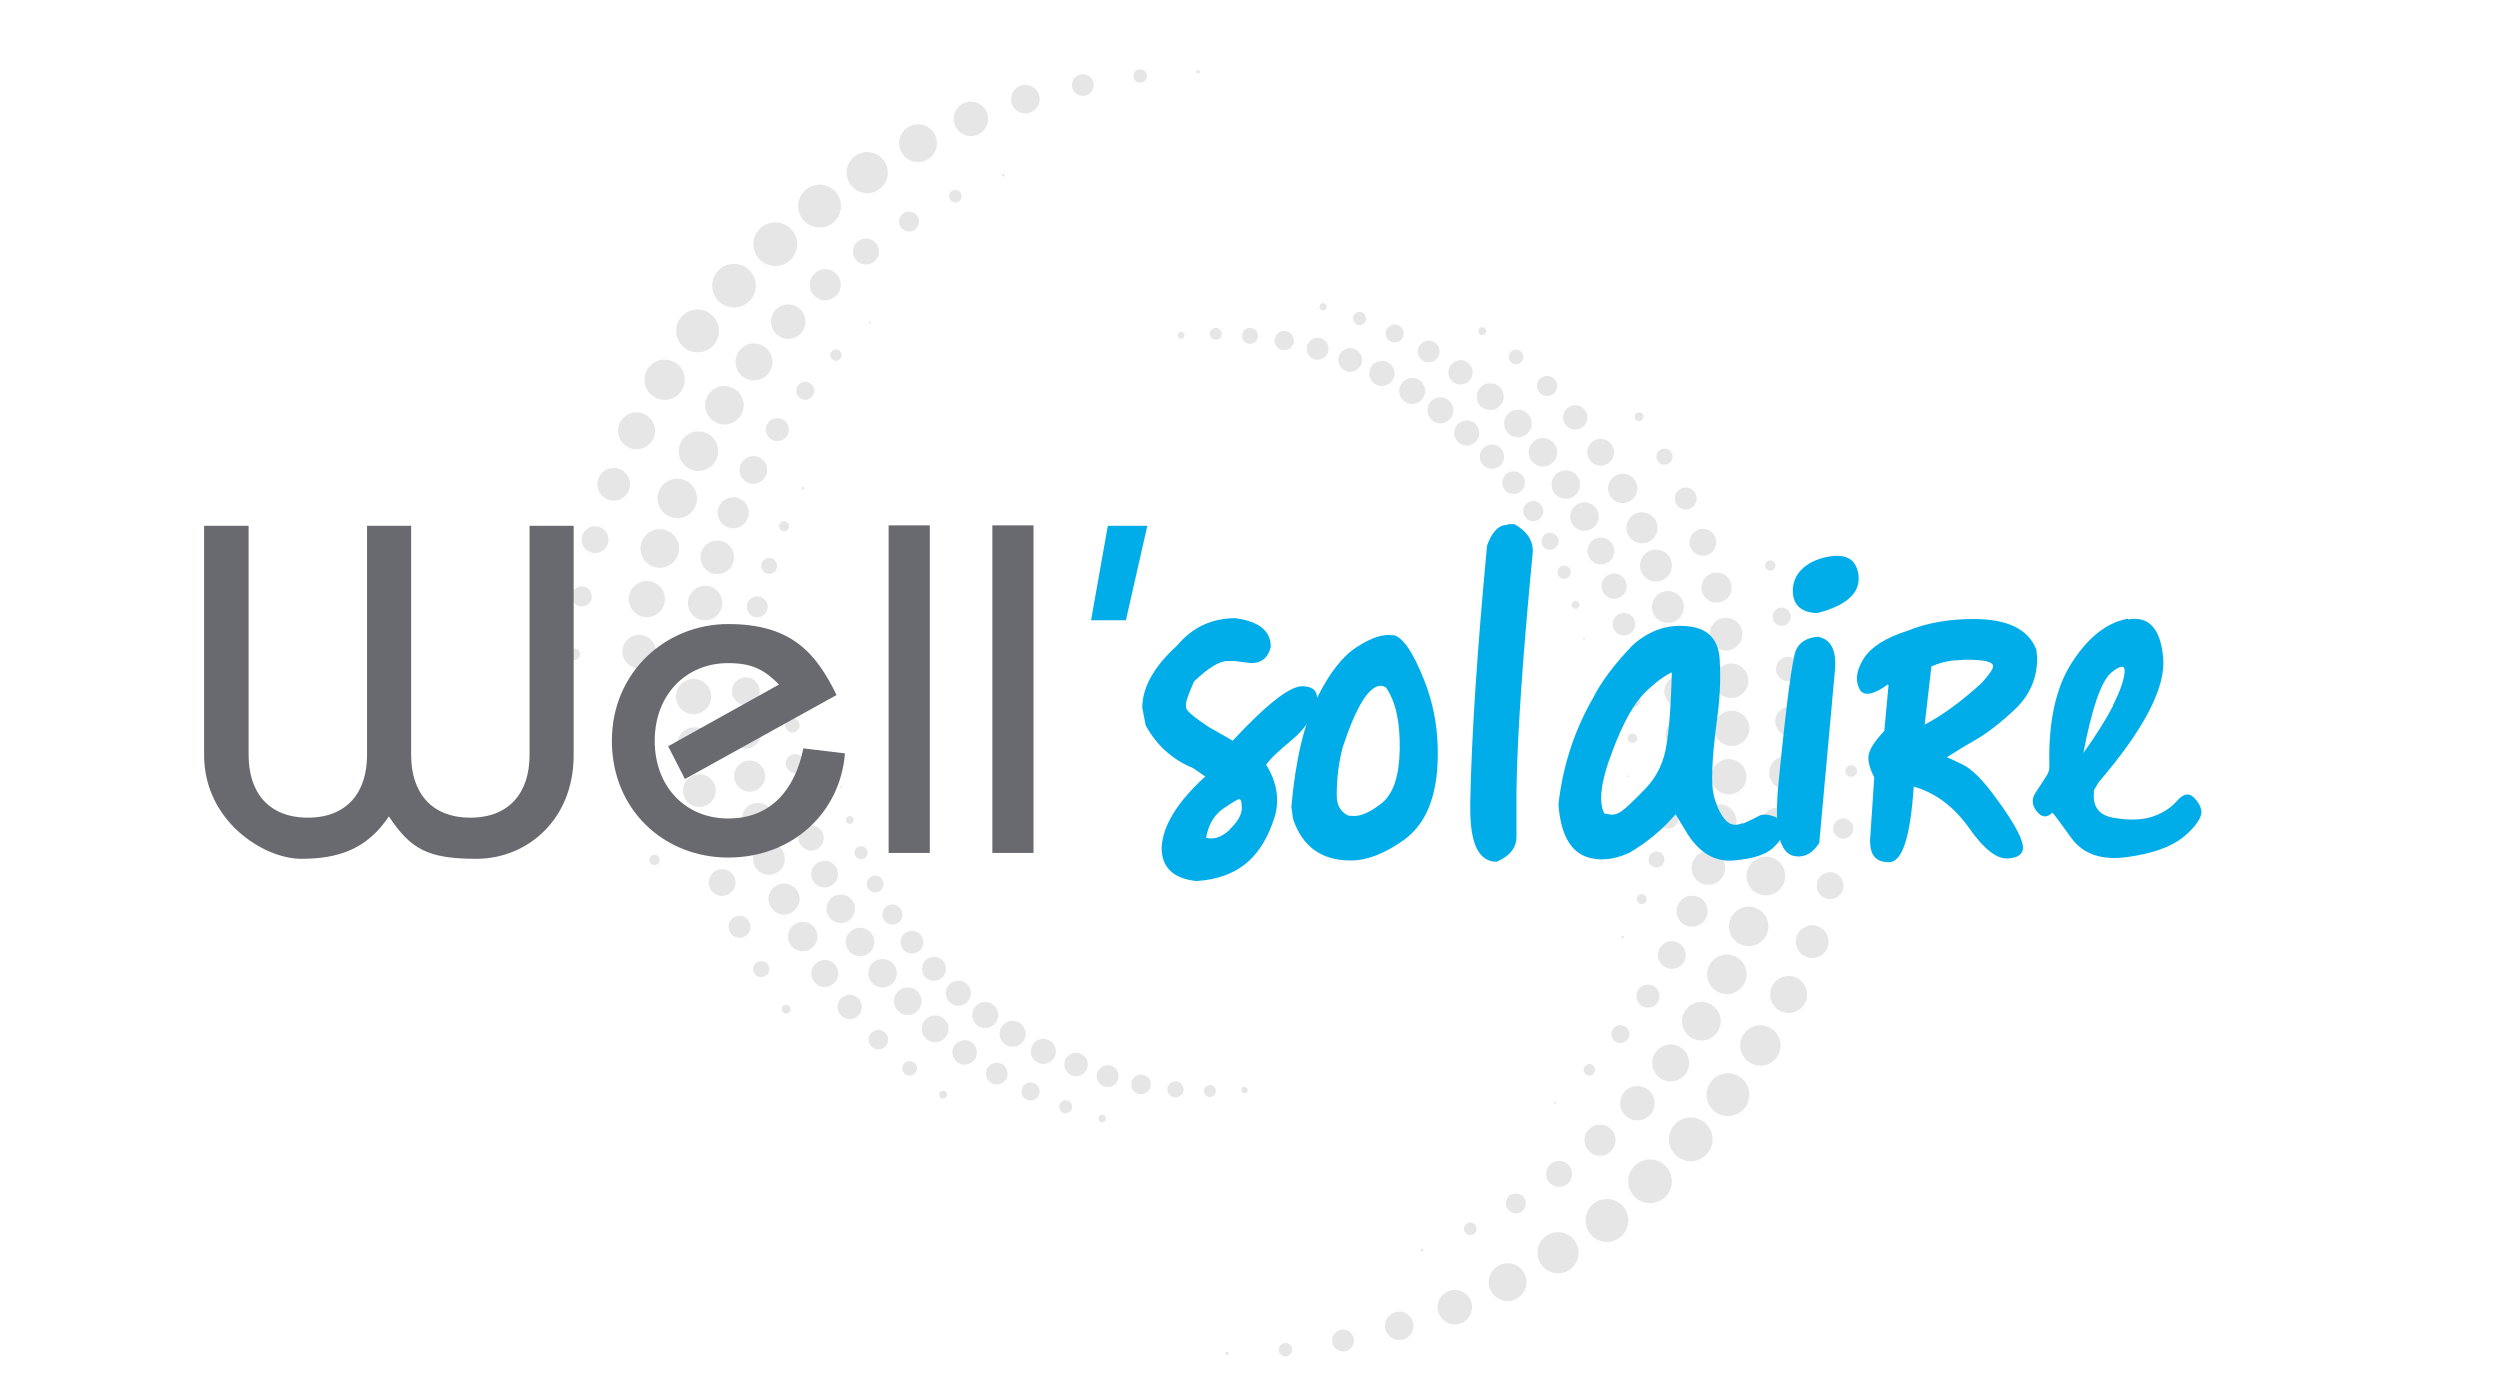 <?xml version="1.0" encoding="UTF-8"?>
<svg id="Calque_1" data-name="Calque 1" xmlns="http://www.w3.org/2000/svg" version="1.1" viewBox="0 0 595.3 331.9">
  <defs>
    <style>
      .cls-1 {
        fill: #00ade9;
      }

      .cls-1, .cls-2, .cls-3 {
        stroke-width: 0px;
      }

      .cls-2 {
        fill: #696a6f;
      }

      .cls-3 {
        fill: #000;
      }

      .cls-4 {
        opacity: .1;
      }
    </style>
  </defs>
  <g class="cls-4">
    <g>
      <g>
        <g>
          <path class="cls-3" d="M304.4,258.4"/>
          <path class="cls-3" d="M297.1,259.4c0,.4-.2.9-.6.9-.4,0-.9-.2-.9-.6,0-.4.2-.9.6-.9s.9.2.9.6Z"/>
          <path class="cls-3" d="M289.5,259.6c.1.8-.4,1.5-1.2,1.6-.8.1-1.5-.4-1.6-1.2-.1-.8.4-1.5,1.2-1.6.8-.1,1.5.4,1.6,1.2Z"/>
          <path class="cls-3" d="M281.8,259.1c.2,1-.5,2-1.6,2.2-1,.2-2-.5-2.2-1.6-.2-1,.5-2,1.6-2.2,1-.2,2,.5,2.2,1.6Z"/>
          <path class="cls-3" d="M274,257.8c.2,1.3-.6,2.5-1.9,2.7-1.3.2-2.5-.6-2.7-1.9-.2-1.3.6-2.5,1.9-2.7,1.3-.2,2.5.6,2.7,1.9Z"/>
          <path class="cls-3" d="M266.3,255.8c.3,1.4-.7,2.8-2.1,3-1.4.3-2.8-.7-3-2.1-.3-1.4.7-2.8,2.1-3,1.4-.3,2.8.7,3,2.1Z"/>
          <circle class="cls-3" cx="256" cy="253.7" r="2.8" transform="translate(-40.3 48.6) rotate(-10.1)"/>
          <path class="cls-3" d="M251.4,249.8c.3,1.6-.8,3.2-2.4,3.5-1.6.3-3.2-.8-3.5-2.4-.3-1.6.8-3.2,2.4-3.5,1.6-.3,3.2.8,3.5,2.4Z"/>
          <circle class="cls-3" cx="241.3" cy="246.3" r="3.1" transform="translate(-24.5 466) rotate(-85.2)"/>
          <circle class="cls-3" cx="234.6" cy="241.7" r="3.1"/>
          <circle class="cls-3" cx="228.2" cy="236.5" r="3"/>
          <path class="cls-3" d="M225.2,230.2c.3,1.6-.8,3.1-2.3,3.3-1.6.3-3.1-.8-3.3-2.3-.3-1.6.8-3.1,2.3-3.3,1.6-.3,3.1.8,3.3,2.3Z"/>
          <path class="cls-3" d="M219.8,223.9c.3,1.5-.7,2.9-2.2,3.1-1.5.3-2.9-.7-3.1-2.2-.3-1.5.7-2.9,2.2-3.1,1.5-.3,2.9.7,3.1,2.2Z"/>
          <circle class="cls-3" cx="212.4" cy="217.7" r="2.4" transform="translate(-42.6 383.4) rotate(-78.7)"/>
          <circle class="cls-3" cx="208.4" cy="210.5" r="2"/>
          <path class="cls-3" d="M206.6,202.8c.1.8-.4,1.7-1.3,1.8-.8.1-1.7-.4-1.8-1.3-.1-.8.4-1.7,1.3-1.8.8-.1,1.7.4,1.8,1.3Z"/>
          <path class="cls-3" d="M203.3,195.1c0,.5-.3,1-.8,1.1-.5,0-1-.3-1.1-.8,0-.5.3-1,.8-1.1.5,0,1,.3,1.1.8Z"/>
          <path class="cls-3" d="M200.6,187.3c0,.1,0,.2-.2.3-.1,0-.2,0-.3-.2,0-.1,0-.2.2-.3.1,0,.2,0,.3.2Z"/>
        </g>
        <g>
          <path class="cls-3" d="M273.1,80.9"/>
          <circle class="cls-3" cx="281.2" cy="79.9" r=".8" transform="translate(180 354.1) rotate(-85.6)"/>
          <path class="cls-3" d="M290.9,79.3c.1.8-.4,1.5-1.2,1.6-.8.1-1.5-.4-1.6-1.2-.1-.8.4-1.5,1.2-1.6.8-.1,1.5.4,1.6,1.2Z"/>
          <circle class="cls-3" cx="297.6" cy="80" r="1.9" transform="translate(-7.4 36.3) rotate(-6.9)"/>
          <circle class="cls-3" cx="305.8" cy="81.1" r="2.3"/>
          <path class="cls-3" d="M316.3,82.6c.3,1.4-.7,2.8-2.1,3-1.4.3-2.8-.7-3-2.1s.7-2.8,2.1-3c1.4-.3,2.8.7,3,2.1Z"/>
          <path class="cls-3" d="M324.3,85.2c.3,1.5-.8,3-2.3,3.3s-3-.8-3.3-2.3c-.3-1.5.8-3,2.3-3.3s3,.8,3.3,2.3Z"/>
          <circle class="cls-3" cx="329" cy="89" r="3" transform="translate(-3.9 16.1) rotate(-2.8)"/>
          <circle class="cls-3" cx="336.2" cy="93" r="3.1" transform="translate(178.1 404) rotate(-78.5)"/>
          <circle class="cls-3" cx="343" cy="97.7" r="3.1"/>
          <circle class="cls-3" cx="349.3" cy="102.9" r="3" transform="translate(-3.9 14.3) rotate(-2.3)"/>
          <circle class="cls-3" cx="355.1" cy="108.7" r="2.9" transform="translate(194.1 443.3) rotate(-81.3)"/>
          <circle class="cls-3" cx="360.4" cy="115" r="2.7" transform="translate(59.5 344.2) rotate(-55)"/>
          <circle class="cls-3" cx="365.1" cy="121.7" r="2.4"/>
          <path class="cls-3" d="M371.1,128.5c.2,1.1-.5,2.2-1.6,2.4-1.1.2-2.2-.5-2.4-1.6s.5-2.2,1.6-2.4,2.2.5,2.4,1.6Z"/>
          <path class="cls-3" d="M374,136c.1.8-.4,1.7-1.3,1.8-.8.1-1.7-.4-1.8-1.3-.1-.8.4-1.7,1.3-1.8.8-.1,1.7.4,1.8,1.3Z"/>
          <path class="cls-3" d="M376.1,143.9c0,.5-.3,1-.8,1.1-.5,0-1-.3-1.1-.8,0-.5.3-1,.8-1.1s1,.3,1.1.8Z"/>
          <path class="cls-3" d="M377.4,152c0,.1,0,.2-.2.3-.1,0-.2,0-.3-.2,0-.1,0-.2.2-.3.1,0,.2,0,.3.2Z"/>
        </g>
      </g>
      <g>
        <g>
          <path class="cls-3" d="M271.4,268.3"/>
          <path class="cls-3" d="M263.3,266.5c0,.5-.5.8-1,.7-.5,0-.8-.5-.7-1,0-.5.5-.8,1-.7.5,0,.8.5.7,1Z"/>
          <path class="cls-3" d="M255.3,263.8c-.2.9-1,1.4-1.8,1.3-.9-.2-1.4-1-1.3-1.8.2-.9,1-1.4,1.8-1.3.9.2,1.4,1,1.3,1.8Z"/>
          <path class="cls-3" d="M247.5,260.3c-.2,1.2-1.3,1.9-2.5,1.7-1.2-.2-1.9-1.3-1.7-2.5.2-1.2,1.3-1.9,2.5-1.7,1.2.2,1.9,1.3,1.7,2.5Z"/>
          <path class="cls-3" d="M239.9,256.1c-.2,1.4-1.6,2.3-3,2.1-1.4-.2-2.3-1.6-2.1-3s1.6-2.3,3-2.1,2.3,1.6,2.1,3Z"/>
          <path class="cls-3" d="M232.6,251.1c-.3,1.6-1.8,2.6-3.4,2.4-1.6-.3-2.6-1.8-2.4-3.4.3-1.6,1.8-2.6,3.4-2.4,1.6.3,2.6,1.8,2.4,3.4Z"/>
          <circle class="cls-3" cx="222.6" cy="244.9" r="3.2" transform="translate(-40.7 445.4) rotate(-85)"/>
          <circle class="cls-3" cx="216.1" cy="238.6" r="3.3" transform="translate(-103.8 202.9) rotate(-41.5)"/>
          <path class="cls-3" d="M213.5,232.3c-.3,1.9-2.1,3.1-3.9,2.8-1.9-.3-3.1-2.1-2.8-3.9.3-1.9,2.1-3.1,3.9-2.8,1.9.3,3.1,2.1,2.8,3.9Z"/>
          <circle class="cls-3" cx="204.8" cy="224.3" r="3.4"/>
          <circle class="cls-3" cx="200.2" cy="216.4" r="3.4"/>
          <path class="cls-3" d="M199.5,208.7c-.3,1.7-2,2.9-3.7,2.6-1.7-.3-2.9-2-2.6-3.7.3-1.7,2-2.9,3.7-2.6,1.7.3,2.9,2,2.6,3.7Z"/>
          <path class="cls-3" d="M196.1,200.1c-.3,1.6-1.8,2.7-3.5,2.4-1.6-.3-2.7-1.8-2.4-3.5.3-1.6,1.8-2.7,3.5-2.4,1.6.3,2.7,1.8,2.4,3.5Z"/>
          <circle class="cls-3" cx="190.8" cy="190.8" r="2.7" transform="translate(-50.7 311.1) rotate(-71.5)"/>
          <path class="cls-3" d="M191.5,182.2c-.2,1.2-1.4,2-2.6,1.8-1.2-.2-2-1.4-1.8-2.6.2-1.2,1.4-2,2.6-1.8,1.2.2,2,1.4,1.8,2.6Z"/>
          <path class="cls-3" d="M190.4,173c-.2.9-1.1,1.6-2,1.4-.9-.2-1.6-1.1-1.4-2,.2-.9,1.1-1.6,2-1.4.9.2,1.6,1.1,1.4,2Z"/>
          <path class="cls-3" d="M189.9,163.8c-.1.6-.7,1-1.3.9-.6-.1-1-.7-.9-1.3.1-.6.7-1,1.3-.9.6.1,1,.7.9,1.3Z"/>
          <path class="cls-3" d="M190,154.5c0,.1-.2.2-.3.2-.1,0-.2-.2-.2-.3s.2-.2.3-.2c.1,0,.2.2.2.3Z"/>
        </g>
        <g>
          <path class="cls-3" d="M306.2,71.1"/>
          <path class="cls-3" d="M315.9,73.2c0,.5-.5.8-1,.7-.5,0-.8-.5-.7-1s.5-.8,1-.7.8.5.7,1Z"/>
          <path class="cls-3" d="M325.3,76.1c-.2.9-1,1.4-1.8,1.3s-1.4-1-1.3-1.8c.2-.9,1-1.4,1.8-1.3.9.2,1.4,1,1.3,1.8Z"/>
          <path class="cls-3" d="M334.2,79.8c-.2,1.2-1.3,1.9-2.5,1.7-1.2-.2-1.9-1.3-1.7-2.5.2-1.2,1.3-1.9,2.5-1.7,1.2.2,1.9,1.3,1.7,2.5Z"/>
          <circle class="cls-3" cx="340.2" cy="83.7" r="2.6"/>
          <circle class="cls-3" cx="347.8" cy="88.7" r="2.9" transform="translate(12 215.5) rotate(-35)"/>
          <path class="cls-3" d="M358,95c-.3,1.7-1.9,2.9-3.7,2.6s-2.9-1.9-2.6-3.7,1.9-2.9,3.7-2.6,2.9,1.9,2.6,3.7Z"/>
          <path class="cls-3" d="M364.7,101.4c-.3,1.8-2,3-3.8,2.7-1.8-.3-3-2-2.7-3.8.3-1.8,2-3,3.8-2.7,1.8.3,3,2,2.7,3.8Z"/>
          <circle class="cls-3" cx="367.4" cy="107.7" r="3.4"/>
          <circle class="cls-3" cx="372.7" cy="115.1" r="3.4" transform="translate(11.8 263) rotate(-39.4)"/>
          <circle class="cls-3" cx="377.3" cy="123" r="3.4" transform="translate(193.1 474.5) rotate(-80.4)"/>
          <circle class="cls-3" cx="381.2" cy="131.2" r="3.2"/>
          <circle class="cls-3" cx="384.4" cy="139.8" r="3" transform="translate(-18.7 209.3) rotate(-29.8)"/>
          <circle class="cls-3" cx="386.7" cy="148.6" r="2.7" transform="translate(-15.3 248.7) rotate(-35)"/>
          <path class="cls-3" d="M390.4,158c-.2,1.2-1.4,2-2.6,1.8-1.2-.2-2-1.4-1.8-2.6.2-1.2,1.4-2,2.6-1.8,1.2.2,2,1.4,1.8,2.6Z"/>
          <path class="cls-3" d="M390.6,167c-.2.9-1.1,1.6-2,1.4-.9-.2-1.6-1.1-1.4-2,.2-.9,1.1-1.6,2-1.4.9.2,1.6,1.1,1.4,2Z"/>
          <path class="cls-3" d="M389.8,176c-.1.6-.7,1-1.3.9-.6-.1-1-.7-.9-1.3.1-.6.7-1,1.3-.9.6.1,1,.7.9,1.3Z"/>
          <path class="cls-3" d="M388,184.9c0,.1-.2.2-.3.2-.1,0-.2-.2-.2-.3,0-.1.2-.2.3-.2.1,0,.2.2.2.3Z"/>
        </g>
      </g>
      <g>
        <g>
          <path class="cls-3" d="M233.1,266"/>
          <path class="cls-3" d="M225.4,261.1c-.3.5-.9.6-1.3.4s-.6-.9-.4-1.3.9-.6,1.3-.4c.5.3.6.9.4,1.3Z"/>
          <path class="cls-3" d="M218.1,255.3c-.5.8-1.6,1.1-2.4.6-.8-.5-1.1-1.6-.6-2.4.5-.8,1.6-1.1,2.4-.6.8.5,1.1,1.6.6,2.4Z"/>
          <path class="cls-3" d="M211.2,248.7c-.7,1.1-2.1,1.5-3.2.9-1.1-.7-1.5-2.1-.9-3.2.7-1.1,2.1-1.5,3.2-.9,1.1.7,1.5,2.1.9,3.2Z"/>
          <circle class="cls-3" cx="202.4" cy="239.9" r="2.9" transform="translate(-89.2 356.1) rotate(-71.6)"/>
          <path class="cls-3" d="M199.2,233.4c-.9,1.5-2.9,2.1-4.4,1.2-1.5-.9-2.1-2.9-1.2-4.4.9-1.5,2.9-2.1,4.4-1.2,1.5.9,2.1,2.9,1.2,4.4Z"/>
          <circle class="cls-3" cx="191.1" cy="223.1" r="3.5" transform="translate(-94.4 292) rotate(-63)"/>
          <circle class="cls-3" cx="186.7" cy="214" r="3.7" transform="translate(-34 392.8) rotate(-87.9)"/>
          <path class="cls-3" d="M186.4,206.4c-1,1.8-3.4,2.4-5.2,1.4-1.8-1-2.4-3.4-1.4-5.2,1-1.8,3.4-2.4,5.2-1.4,1.8,1,2.4,3.4,1.4,5.2Z"/>
          <circle class="cls-3" cx="180.4" cy="194.8" r="3.8" transform="translate(-74.6 268.6) rotate(-63.3)"/>
          <circle class="cls-3" cx="178.5" cy="184.8" r="3.7"/>
          <path class="cls-3" d="M180.7,176.5c-1,1.7-3.2,2.3-4.9,1.3-1.7-1-2.3-3.2-1.3-4.9,1-1.7,3.2-2.3,4.9-1.3,1.7,1,2.3,3.2,1.3,4.9Z"/>
          <circle class="cls-3" cx="177.6" cy="164.6" r="3.3"/>
          <path class="cls-3" d="M181.1,156c-.8,1.4-2.6,1.9-4.1,1.1-1.4-.8-1.9-2.6-1.1-4.1s2.6-1.9,4.1-1.1c1.4.8,1.9,2.6,1.1,4.1Z"/>
          <circle class="cls-3" cx="180.3" cy="144.5" r="2.5"/>
          <path class="cls-3" d="M184.8,135.7c-.5.9-1.7,1.2-2.6.7-.9-.5-1.2-1.7-.7-2.6.5-.9,1.7-1.2,2.6-.7.9.5,1.2,1.7.7,2.6Z"/>
          <path class="cls-3" d="M187.7,125.9c-.3.6-1.1.8-1.6.4-.6-.3-.8-1.1-.4-1.6.3-.6,1.1-.8,1.6-.4.6.3.8,1.1.4,1.6Z"/>
          <path class="cls-3" d="M191.4,116.4c0,.1-.2.2-.4.1-.1,0-.2-.2-.1-.4s.2-.2.4-.1.2.2.1.4Z"/>
        </g>
        <g>
          <path class="cls-3" d="M344.4,73.3"/>
          <path class="cls-3" d="M353.8,79.3c-.3.5-.9.6-1.3.4-.5-.3-.6-.9-.4-1.3.3-.5.9-.6,1.3-.4.5.3.6.9.4,1.3Z"/>
          <path class="cls-3" d="M362.5,85.9c-.5.8-1.6,1.1-2.4.6-.8-.5-1.1-1.6-.6-2.4s1.6-1.1,2.4-.6c.8.5,1.1,1.6.6,2.4Z"/>
          <circle class="cls-3" cx="368.4" cy="91.9" r="2.4"/>
          <circle class="cls-3" cx="375.1" cy="99.4" r="2.9"/>
          <circle class="cls-3" cx="381.1" cy="107.6" r="3.2" transform="translate(31.3 293.2) rotate(-43.7)"/>
          <circle class="cls-3" cx="386.4" cy="116.3" r="3.5"/>
          <circle class="cls-3" cx="390.8" cy="125.4" r="3.7" transform="translate(33.1 326.6) rotate(-47.1)"/>
          <circle class="cls-3" cx="394.4" cy="134.8" r="3.8" transform="translate(42.9 358.8) rotate(-51.4)"/>
          <circle class="cls-3" cx="397.2" cy="144.6" r="3.8" transform="translate(116.5 460.6) rotate(-68.4)"/>
          <circle class="cls-3" cx="399" cy="154.6" r="3.7"/>
          <circle class="cls-3" cx="399.9" cy="164.6" r="3.6"/>
          <circle class="cls-3" cx="399.9" cy="174.8" r="3.3"/>
          <circle class="cls-3" cx="399" cy="184.9" r="3"/>
          <circle class="cls-3" cx="397.2" cy="194.8" r="2.5"/>
          <path class="cls-3" d="M396.1,205.6c-.5.9-1.7,1.2-2.6.7-.9-.5-1.2-1.7-.7-2.6.5-.9,1.7-1.2,2.6-.7.9.5,1.2,1.7.7,2.6Z"/>
          <path class="cls-3" d="M391.9,214.7c-.3.6-1.1.8-1.6.4s-.8-1.1-.4-1.6c.3-.6,1.1-.8,1.6-.4.6.3.8,1.1.4,1.6Z"/>
          <path class="cls-3" d="M386.6,223.3c0,.1-.2.2-.4.1-.1,0-.2-.2-.1-.4,0-.1.2-.2.4-.1.1,0,.2.2.1.4Z"/>
        </g>
      </g>
      <g>
        <g>
          <path class="cls-3" d="M194.1,249.2"/>
          <path class="cls-3" d="M187.9,241.1c-.5.4-1.2.3-1.5-.1-.4-.5-.3-1.2.1-1.5.5-.4,1.2-.3,1.5.1s.3,1.2-.1,1.5Z"/>
          <path class="cls-3" d="M182.5,232.2c-.8.7-2.1.6-2.7-.2-.7-.8-.6-2.1.2-2.7s2.1-.6,2.7.2c.7.8.6,2.1-.2,2.7Z"/>
          <path class="cls-3" d="M177.8,222.7c-1.1.9-2.8.8-3.7-.3-.9-1.1-.8-2.8.3-3.7,1.1-.9,2.8-.8,3.7.3.9,1.1.8,2.8-.3,3.7Z"/>
          <path class="cls-3" d="M174,212.6c-1.3,1.1-3.3,1-4.5-.4-1.1-1.3-1-3.3.4-4.5,1.3-1.1,3.3-1,4.5.4,1.1,1.3,1,3.3-.4,4.5Z"/>
          <circle class="cls-3" cx="168.7" cy="199.4" r="3.6" transform="translate(-90.3 233.3) rotate(-57.2)"/>
          <circle class="cls-3" cx="166.5" cy="188.4" r="3.9" transform="translate(-84.1 168.4) rotate(-44)"/>
          <circle class="cls-3" cx="165.3" cy="177.2" r="4.1" transform="translate(-76.4 193.8) rotate(-50.9)"/>
          <circle class="cls-3" cx="165.2" cy="165.9" r="4.2" transform="translate(-64.8 121.9) rotate(-34.3)"/>
          <circle class="cls-3" cx="166" cy="154.7" r="4.2"/>
          <circle class="cls-3" cx="167.9" cy="143.6" r="4.1"/>
          <circle class="cls-3" cx="170.8" cy="132.7" r="4"/>
          <circle class="cls-3" cx="174.6" cy="122.1" r="3.7"/>
          <circle class="cls-3" cx="179.4" cy="111.9" r="3.3"/>
          <path class="cls-3" d="M186.9,104.4c-1.2,1-2.9.8-3.9-.3-1-1.2-.8-2.9.3-3.9,1.2-1,2.9-.8,3.9.3,1,1.2.8,2.9-.3,3.9Z"/>
          <path class="cls-3" d="M193.1,94.7c-.9.8-2.3.6-3-.3-.8-.9-.6-2.3.3-3,.9-.8,2.3-.6,3,.3.8.9.6,2.3-.3,3Z"/>
          <path class="cls-3" d="M199.9,85.6c-.6.5-1.4.4-1.9-.2-.5-.6-.4-1.4.2-1.9.6-.5,1.4-.4,1.9.2.5.6.4,1.4-.2,1.9Z"/>
          <path class="cls-3" d="M207.4,77c-.1.1-.3,0-.4,0-.1-.1,0-.3,0-.4.1-.1.3,0,.4,0,.1.1,0,.3,0,.4Z"/>
        </g>
        <g>
          <path class="cls-3" d="M383.5,90.2"/>
          <path class="cls-3" d="M391,100c-.5.4-1.2.3-1.5-.1-.4-.5-.3-1.2.1-1.5.5-.4,1.2-.3,1.5.1s.3,1.2-.1,1.5Z"/>
          <path class="cls-3" d="M397.6,110.2c-.8.7-2.1.6-2.7-.2-.7-.8-.6-2.1.2-2.7.8-.7,2.1-.6,2.7.2.7.8.6,2.1-.2,2.7Z"/>
          <path class="cls-3" d="M403.1,120.7c-1.1.9-2.8.8-3.7-.3-.9-1.1-.8-2.8.3-3.7,1.1-.9,2.8-.8,3.7.3.9,1.1.8,2.8-.3,3.7Z"/>
          <circle class="cls-3" cx="405.6" cy="129.2" r="3.2" transform="translate(160.3 477.1) rotate(-72.5)"/>
          <circle class="cls-3" cx="408.8" cy="140" r="3.6" transform="translate(142.7 480.4) rotate(-70.9)"/>
          <circle class="cls-3" cx="411" cy="151" r="3.9"/>
          <circle class="cls-3" cx="412.2" cy="162.2" r="4.1" transform="translate(-28.9 202.4) rotate(-26.7)"/>
          <circle class="cls-3" cx="412.3" cy="173.5" r="4.2" transform="translate(-32.5 126.5) rotate(-16.8)"/>
          <circle class="cls-3" cx="411.5" cy="184.7" r="4.2" transform="translate(33.5 430.8) rotate(-57.2)"/>
          <circle class="cls-3" cx="409.6" cy="195.8" r="4.1" transform="translate(103 530.6) rotate(-73.1)"/>
          <circle class="cls-3" cx="406.8" cy="206.7" r="4"/>
          <circle class="cls-3" cx="402.9" cy="217.3" r="3.7" transform="translate(-53.8 247.8) rotate(-32.2)"/>
          <circle class="cls-3" cx="398.1" cy="227.4" r="3.3"/>
          <path class="cls-3" d="M394.2,239.3c-1.2,1-2.9.8-3.9-.3-1-1.2-.8-2.9.3-3.9,1.2-1,2.9-.8,3.9.3,1,1.2.8,2.9-.3,3.9Z"/>
          <path class="cls-3" d="M387.2,247.9c-.9.8-2.3.6-3-.3-.8-.9-.6-2.3.3-3,.9-.8,2.3-.6,3,.3.8.9.6,2.3-.3,3Z"/>
          <path class="cls-3" d="M379.3,255.8c-.6.5-1.4.4-1.9-.2-.5-.6-.4-1.4.2-1.9.6-.5,1.4-.4,1.9.2.5.6.4,1.4-.2,1.9Z"/>
          <path class="cls-3" d="M370.5,262.8c-.1.1-.3,0-.4,0-.1-.1,0-.3,0-.4.1-.1.3,0,.4,0,.1.1,0,.3,0,.4Z"/>
        </g>
      </g>
      <g>
        <g>
          <path class="cls-3" d="M159.7,216.7"/>
          <path class="cls-3" d="M156.3,205.9c-.6.2-1.3,0-1.6-.7-.2-.6,0-1.3.7-1.6.6-.2,1.3,0,1.6.7.2.6,0,1.3-.7,1.6Z"/>
          <path class="cls-3" d="M154,194.5c-1.1.4-2.4-.2-2.8-1.3-.4-1.1.2-2.4,1.3-2.8,1.1-.4,2.4.2,2.8,1.3.4,1.1-.2,2.4-1.3,2.8Z"/>
          <circle class="cls-3" cx="151.7" cy="180.1" r="2.9"/>
          <circle class="cls-3" cx="151.4" cy="167.6" r="3.5"/>
          <circle class="cls-3" cx="152.1" cy="155.1" r="4" transform="translate(-29.9 273.6) rotate(-78.6)"/>
          <circle class="cls-3" cx="154" cy="142.7" r="4.3" transform="translate(-20.2 25.5) rotate(-8.9)"/>
          <circle class="cls-3" cx="157.1" cy="130.6" r="4.6" transform="translate(-42.7 88) rotate(-27.7)"/>
          <circle class="cls-3" cx="161.2" cy="118.8" r="4.7" transform="translate(-34.6 77.1) rotate(-24.4)"/>
          <circle class="cls-3" cx="166.3" cy="107.4" r="4.7" transform="translate(-29.6 79) rotate(-24.6)"/>
          <path class="cls-3" d="M174.1,100.8c-2.4.9-5-.4-5.9-2.7-.9-2.4.4-5,2.7-5.9,2.4-.9,5,.4,5.9,2.7.9,2.4-.4,5-2.7,5.9Z"/>
          <circle class="cls-3" cx="179.6" cy="86.2" r="4.4" transform="translate(-16.3 122.7) rotate(-36.2)"/>
          <circle class="cls-3" cx="187.7" cy="76.6" r="4.1"/>
          <circle class="cls-3" cx="196.5" cy="67.8" r="3.7"/>
          <circle class="cls-3" cx="206.2" cy="59.9" r="3.1"/>
          <path class="cls-3" d="M217.3,55c-1.2.4-2.6-.2-3.1-1.4-.4-1.2.2-2.6,1.4-3.1,1.2-.4,2.6.2,3.1,1.4.4,1.2-.2,2.6-1.4,3.1Z"/>
          <path class="cls-3" d="M228,48.1c-.8.3-1.6-.1-1.9-.9-.3-.8.1-1.6.9-1.9.8-.3,1.6.1,1.9.9.3.8-.1,1.6-.9,1.9Z"/>
          <path class="cls-3" d="M239,42c-.2,0-.4,0-.4-.2,0-.2,0-.4.2-.4.2,0,.4,0,.4.2,0,.2,0,.4-.2.4Z"/>
        </g>
        <g>
          <path class="cls-3" d="M417.9,122.7"/>
          <path class="cls-3" d="M422,135.8c-.6.2-1.3,0-1.6-.7-.2-.6,0-1.3.7-1.6.6-.2,1.3,0,1.6.7.2.6,0,1.3-.7,1.6Z"/>
          <path class="cls-3" d="M425,148.9c-1.1.4-2.4-.2-2.8-1.3-.4-1.1.2-2.4,1.3-2.8,1.1-.4,2.4.2,2.8,1.3.4,1.1-.2,2.4-1.3,2.8Z"/>
          <path class="cls-3" d="M426.8,162c-1.5.6-3.2-.2-3.7-1.7-.6-1.5.2-3.2,1.7-3.7,1.5-.6,3.2.2,3.7,1.7s-.2,3.2-1.7,3.7Z"/>
          <circle class="cls-3" cx="426.2" cy="171.8" r="3.5" transform="translate(247 594.9) rotate(-89)"/>
          <circle class="cls-3" cx="425.4" cy="184.3" r="4" transform="translate(35.5 435) rotate(-56.2)"/>
          <circle class="cls-3" cx="423.5" cy="196.6" r="4.3"/>
          <circle class="cls-3" cx="420.5" cy="208.8" r="4.6" transform="translate(-47.8 242.1) rotate(-30.5)"/>
          <circle class="cls-3" cx="416.4" cy="220.6" r="4.7"/>
          <circle class="cls-3" cx="411.2" cy="232" r="4.7"/>
          <circle class="cls-3" cx="405" cy="242.9" r="4.6" transform="translate(-57.4 338.5) rotate(-42.6)"/>
          <circle class="cls-3" cx="397.9" cy="253.1" r="4.4" transform="translate(-62.5 355.5) rotate(-45)"/>
          <circle class="cls-3" cx="389.9" cy="262.7" r="4.1"/>
          <circle class="cls-3" cx="381" cy="271.5" r="3.7"/>
          <circle class="cls-3" cx="371.3" cy="279.5" r="3.1" transform="translate(-52.4 88.5) rotate(-12.7)"/>
          <path class="cls-3" d="M361.8,288.8c-1.2.4-2.6-.2-3.1-1.4-.4-1.2.2-2.6,1.4-3.1,1.2-.4,2.6.2,3.1,1.4.4,1.2-.2,2.6-1.4,3.1Z"/>
          <path class="cls-3" d="M350.6,294c-.8.3-1.6-.1-1.9-.9-.3-.8.1-1.6.9-1.9.8-.3,1.6.1,1.9.9.3.8-.1,1.6-.9,1.9Z"/>
          <path class="cls-3" d="M338.7,298c-.2,0-.4,0-.4-.2,0-.2,0-.4.2-.4.2,0,.4,0,.4.2,0,.2,0,.4-.2.4Z"/>
        </g>
      </g>
      <g>
        <g>
          <path class="cls-3" d="M136.1,169.7"/>
          <path class="cls-3" d="M136.7,157.2c-.7,0-1.4-.6-1.4-1.4s.6-1.4,1.4-1.4,1.4.6,1.4,1.4-.6,1.4-1.4,1.4Z"/>
          <circle class="cls-3" cx="138.6" cy="142" r="2.4" transform="translate(-21 24) rotate(-9.2)"/>
          <circle class="cls-3" cx="141.7" cy="128.5" r="3.2"/>
          <circle class="cls-3" cx="146.1" cy="115.3" r="3.9" transform="translate(-38.7 137.1) rotate(-45)"/>
          <circle class="cls-3" cx="151.6" cy="102.5" r="4.4" transform="translate(-28.1 137.3) rotate(-45)"/>
          <circle class="cls-3" cx="158.3" cy="90.3" r="4.8" transform="translate(-6.9 13.4) rotate(-4.7)"/>
          <circle class="cls-3" cx="166.1" cy="78.8" r="5.1"/>
          <circle class="cls-3" cx="174.9" cy="68" r="5.2" transform="translate(79.7 229.8) rotate(-80.8)"/>
          <circle class="cls-3" cx="184.6" cy="58.1" r="5.2" transform="translate(-6.9 30.3) rotate(-9.2)"/>
          <circle class="cls-3" cx="195.2" cy="49.1" r="5.1" transform="translate(-6.1 46.2) rotate(-13.3)"/>
          <circle class="cls-3" cx="206.5" cy="41.1" r="4.9"/>
          <circle class="cls-3" cx="218.6" cy="34.1" r="4.5"/>
          <circle class="cls-3" cx="231.2" cy="28.3" r="4.1"/>
          <circle class="cls-3" cx="244.3" cy="23.6" r="3.4" transform="translate(181.8 261) rotate(-80.8)"/>
          <circle class="cls-3" cx="257.7" cy="20.2" r="2.6" transform="translate(178.9 266.4) rotate(-76.7)"/>
          <path class="cls-3" d="M271.5,19.7c-.9,0-1.6-.7-1.6-1.6s.7-1.6,1.6-1.6,1.6.7,1.6,1.6-.7,1.6-1.6,1.6Z"/>
          <path class="cls-3" d="M285.3,17.5c-.2,0-.4-.2-.4-.4s.2-.4.4-.4.4.2.4.4-.2.4-.4.4Z"/>
        </g>
        <g>
          <path class="cls-3" d="M441.4,169.7"/>
          <circle class="cls-3" cx="440.8" cy="183.6" r="1.4"/>
          <circle class="cls-3" cx="438.9" cy="197.3" r="2.4"/>
          <circle class="cls-3" cx="435.8" cy="210.9" r="3.2"/>
          <circle class="cls-3" cx="431.4" cy="224.1" r="3.9" transform="translate(114.2 592.5) rotate(-76.7)"/>
          <circle class="cls-3" cx="425.9" cy="236.8" r="4.4"/>
          <circle class="cls-3" cx="419.2" cy="249" r="4.8" transform="translate(-53.3 369.3) rotate(-45)"/>
          <circle class="cls-3" cx="411.4" cy="260.5" r="5.1" transform="translate(63.3 601.1) rotate(-76.7)"/>
          <circle class="cls-3" cx="402.6" cy="271.3" r="5.2"/>
          <circle class="cls-3" cx="392.9" cy="281.3" r="5.2"/>
          <circle class="cls-3" cx="382.3" cy="290.3" r="5.1" transform="translate(55.8 642.2) rotate(-84.3)"/>
          <circle class="cls-3" cx="371" cy="298.3" r="4.9"/>
          <circle class="cls-3" cx="359" cy="305.3" r="4.5"/>
          <circle class="cls-3" cx="346.3" cy="311.1" r="4.1" transform="translate(-36 576.7) rotate(-76.7)"/>
          <circle class="cls-3" cx="333.2" cy="315.7" r="3.4"/>
          <circle class="cls-3" cx="319.8" cy="319.2" r="2.6"/>
          <circle class="cls-3" cx="306.1" cy="321.4" r="1.6"/>
          <path class="cls-3" d="M292.2,322.7c-.2,0-.4-.2-.4-.4s.2-.4.4-.4.4.2.4.4-.2.4-.4.4Z"/>
        </g>
      </g>
    </g>
  </g>
  <g>
    <path class="cls-2" d="M48.7,125.2h10.5v54.6c0,8.8,4.7,14.9,14.1,14.9s14.1-6.1,14.1-14.9v-54.6h10.5v54.6c0,8.8,4.7,14.9,14.1,14.9s14.1-6.1,14.1-14.9v-54.6h10.5v54.6c0,15.7-11.4,24.7-23.1,24.7s-15.7-2.3-20.9-10.1c-5.2,7.8-12,10.1-20.9,10.1s-23.1-9-23.1-24.7v-54.6Z"/>
    <path class="cls-2" d="M163.1,185.5l-4-7.8,26.4-14.7c-3.3-3.3-6.1-5.1-12.1-5.1-10.1,0-17.5,7.6-17.5,18.5s7.3,18.5,17.5,18.5,15.9-6.9,17.9-16.7l9.9,1.2c-1.1,14.1-12.5,24.8-27.8,24.8s-27.7-11.4-27.7-27.8,12.9-27.8,27.7-27.8,20.8,6.6,25.8,16.9l-36.1,20Z"/>
    <path class="cls-2" d="M211.6,203.1v-78h9.8v78h-9.8Z"/>
    <path class="cls-2" d="M236.3,203.1v-78h9.8v78h-9.8Z"/>
    <path class="cls-1" d="M259.8,147.7l4-22.5h9.4l-5.1,22.5h-8.2Z"/>
    <g>
      <path class="cls-1" d="M294.2,147.2c5.6.8,8.4,3,8.4,6.8-.6,2.6-2.2,3.9-4.7,3.9l-4-.5h-1.6c-1.9,0-4.6,1.6-8,4.9-1.2,2.8-1.9,4.6-1.9,5.4v.7c0,.8,1.8,2.3,5.4,4.7,3.9,2.2,5.8,3.3,5.7,3.3,8.1-8.7,13.7-13.1,16.7-13,3,.1,4,1.7,3.1,4.7-.9,3-2.8,5.7-5.7,8.1-2.9,2.4-5,4.3-6.1,5.9,2.6,4.2,3.3,8.5,1.9,12.8-1.4,4.3-3.4,7.7-6,10.1s-6.1,4-10.5,4.6l-2,.2c-5.6-.6-8.3-3.3-8.3-8,.3-5.2,3.7-10.8,10.4-16.9l-2.9-2c-4.9-2-8.7-5.4-11.3-10.2l-.8-4.2c0-4.8,2.8-9.8,8.3-14.8,3.7-4.4,8.3-6.5,13.9-6.5ZM292.9,197.4c1.9-1.8,2.8-3.5,2.8-4.9,0-1.5-.2-2.2-.6-2.2-.4,0-1.7.8-3.9,2.3-2.2,1.6-3.5,3.9-4,6.9,1.9.5,3.8-.2,5.7-2Z"/>
      <path class="cls-1" d="M331.6,151.2c2.3.3,4.8,3.9,7.5,10.7,2.7,6.8,3.7,14,3.1,21.7-.7,7.7-3.3,13.1-7.9,16.4-4.6,3.3-8.8,4.9-12.7,4.9-6.9,0-11.5-3.3-13.7-9.9l-.4-2.9c1-11.3,3.1-19.9,6.1-25.9,3-6,6.2-10.1,9.6-12.2,3.4-2.2,6.2-3.1,8.5-2.7ZM318.3,189.4c0,2.3.9,3.9,2.7,4.8.2,0,.7.1,1.5.1,1.8,0,4.1-1.1,6.7-3.2,2.6-2.2,4-6.4,4.1-12.7.1-6.3-.9-11.2-3.2-14.6-.4-.3-.8-.5-1.3-.5-2.8,0-5.8,4.8-9,14.4-1,3.6-1.5,7.5-1.5,11.7Z"/>
      <path class="cls-1" d="M359,124.8h1.6c3,1.7,4.4,3.8,4.4,6.5-2.4,24.8-3.7,43.7-3.9,57v10.9c0,2.6-1.5,4.6-4.7,6-4.4,0-6.4-4.5-6.3-13.2v-1.1c.3-15.3,1.6-35.6,4-61,1.2-3.3,2.8-5,4.9-4.9Z"/>
      <path class="cls-1" d="M415.1,196.1c1.6-.7,2.8-1.3,3.7-1.8.9-.5,2.1-.4,3.6.1,1.5.6,2.3,1.6,2.3,3s-.8,2.9-2.5,4.5c-1.7,1.6-4.8,2.6-9.4,3-4.6.4-8.5-2-11.5-7.2-.9-1.5-1.7-2.8-2.3-3.8-3.1,3.6-6.7,6.6-10.9,9.1-3,1.4-5.8,1.9-8.4,1.5-5.2-.7-8-5-8.6-12.9l.2-1.7c1.2-8.8,4-16.7,8.1-23.8,1.8-3.6,4.9-7.8,9.3-12.4,4.2-3.8,8.8-5.2,13.8-4.5,4.4.6,6.8,3.3,7,8,.3,4.7,0,9.5-.7,14.6-1.2,9.1-1.4,15-.7,17.7.7,2.7,1.7,4.6,2.8,5.8,1.1,1.2,2.5,1.4,4,.7ZM398.1,160.1c-1.6.7-3.7,2.2-6.3,4.7-2.6,2.5-5.3,7.2-7.9,14.2-2.7,7-3.3,11.9-1.9,14.7l1.7.3c.7,0,1.6-.2,2.5-.9,1-.7,2.8-2.4,5.6-5.3,2.8-2.9,4.5-6.5,5.1-10.9.7-4.4,1-10,1.2-16.8Z"/>
      <path class="cls-1" d="M433.2,151.7c3,.7,4.2,3.5,3.7,8.3l-3.7,40.7c-1.5,2.4-3.4,3.5-5.6,3.2-3.9-.4-5.2-6.2-4.1-17.5,1.9-19.2,3.3-29.8,4.2-31.7.9-1.9,2.7-2.9,5.4-3.1ZM434.2,132.8c4.9-1.2,7.7,0,8.3,3.9.6,3.9-1.9,6.7-7.7,8.7l-2.2.6c-3.8-.2-5.7-2-5.7-5.4s2.4-6.5,7.3-7.8Z"/>
      <path class="cls-1" d="M449.5,163c-3.6,2.6-5.9,2.9-6.8.9-1-2-.6-4.4,1.1-7.1,1.7-2.7,5.1-4.9,10.4-6.6,4.7-1.9,9.9-2.8,15.7-2.8,8.1,0,13.1,2.4,15,7.3l.2,2c0,4.8-1.8,8.9-5.3,12.2-3.6,3.4-6.8,5.8-9.6,7.4-2.8,1.6-5,3-6.6,4,1.1.5,2.2,1,3.4,1.6,2.4,1,5.3,3.9,8.7,8.7,3.5,4.8,5.4,8.2,5.9,10.3.5,2.1-.6,3.3-3.3,3.5-2.7.3-5.8-2.1-9.4-7.2-3.6-5.1-8-8.4-13.2-9.9-.8,12-2.7,18-5.9,18s-4.5-1.7-4.5-5.2l1-15c-1.2-2.3-1.6-4.2-1.3-5.5.3-1.4,1.5-3.2,3.7-5.6l1-10.9ZM458.2,172.6c4.6-2.4,9.1-5.8,13.7-10,1.8-2,2.7-3.3,2.7-4,0-.6-.9-1.1-2.5-1.3-1.6-.2-3.6-.3-5.8-.1-2.3.1-4.4.6-6.4,1.5l-1.6,13.9Z"/>
      <path class="cls-1" d="M506.7,147.5c5-.9,7.8,2.2,8.4,9.2.6,7-4.5,16.9-15.4,29.6l-1.1,1.9v.6c-.3,3.5,1.4,5.5,5.1,6,3.7.6,6.7.4,9-.4,2.3-.8,4.2-2,5.7-3.7,1.5-1.7,2.8-2,4-.8,1.2,1.2,1.8,2.4,1.8,3.6s-1.5,3.6-4.4,5.9c-2.9,2.3-7.4,3.9-13.4,4.7-6,.8-10.4-.7-13.2-4.6-2.8-3.9-4.3-5.9-4.5-6-1.3,1.3-2.5,1.2-3.7-.3-1.2-1.5-1.3-3-.2-4.6s1.8-2.8,2.4-3.7c.6-.8.8-1.6.8-2.3-.3-10.6,1.5-18.9,5.4-24.9,3.9-6,8.3-9.5,13.4-10.4ZM503.1,168c1.7-3.3,2.6-5.9,2.8-7.8.2-1.9-.9-1.9-3.2,0-2.4,2.1-4.6,8.5-6.6,19.1,3-4.2,5.4-8,7.1-11.3Z"/>
    </g>
  </g>
</svg>